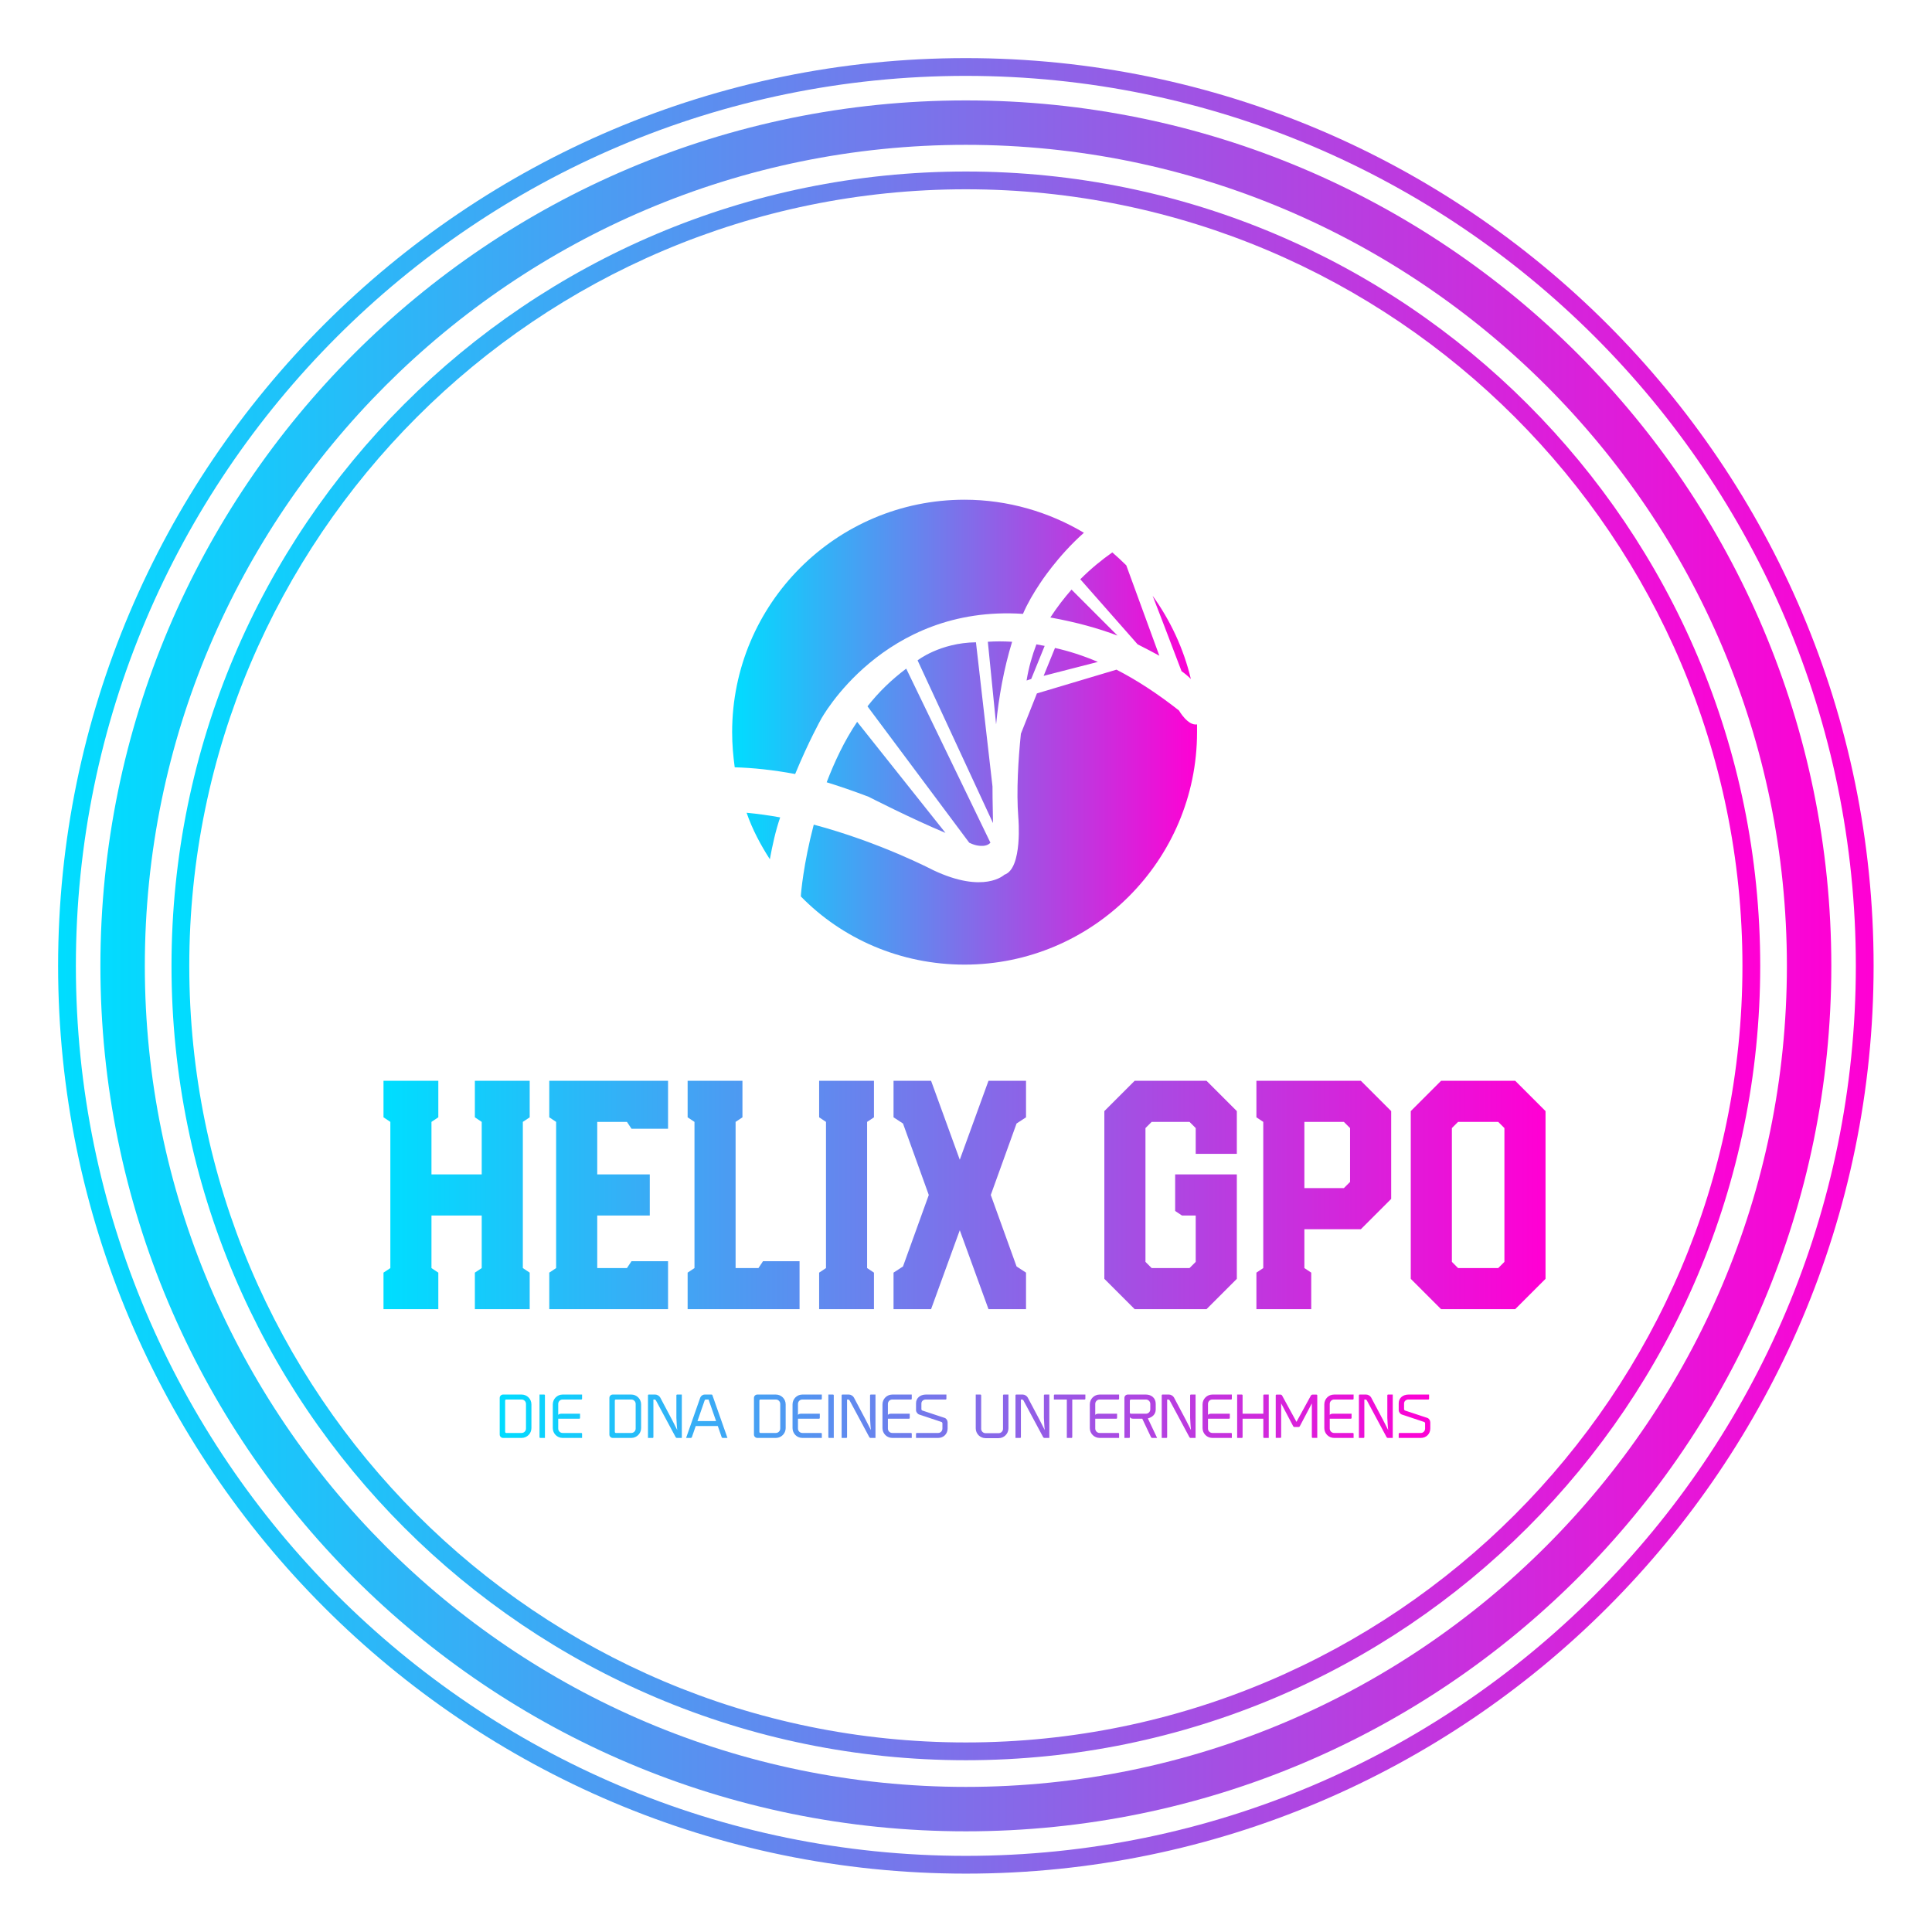 
        <svg xmlns="http://www.w3.org/2000/svg" xmlns:xlink="http://www.w3.org/1999/xlink" version="1.1" width="3191.969" 
        height="3191.998" viewBox="0 0 3191.969 3191.998">
			
			<g transform="scale(9.6) translate(10, 10)">
				<defs id="SvgjsDefs9216"><linearGradient id="SvgjsLinearGradient9225"><stop id="SvgjsStop9226" stop-color="#00ddff" offset="0"></stop><stop id="SvgjsStop9227" stop-color="#ff00d4" offset="1"></stop></linearGradient><linearGradient id="SvgjsLinearGradient9228"><stop id="SvgjsStop9229" stop-color="#00ddff" offset="0"></stop><stop id="SvgjsStop9230" stop-color="#ff00d4" offset="1"></stop></linearGradient><linearGradient id="SvgjsLinearGradient9231"><stop id="SvgjsStop9232" stop-color="#00ddff" offset="0"></stop><stop id="SvgjsStop9233" stop-color="#ff00d4" offset="1"></stop></linearGradient><linearGradient id="SvgjsLinearGradient9234"><stop id="SvgjsStop9235" stop-color="#00ddff" offset="0"></stop><stop id="SvgjsStop9236" stop-color="#ff00d4" offset="1"></stop></linearGradient></defs><g id="SvgjsG9217" featureKey="rootContainer" transform="matrix(1.529,0,0,1.529,0,0)" fill="url(#SvgjsLinearGradient9225)"><path xmlns="http://www.w3.org/2000/svg" d="M102.174 199.588c53.8 0 97.413-43.613 97.413-97.413S155.974 4.762 102.174 4.762 4.761 48.375 4.761 102.175s43.614 97.413 97.413 97.413zm0-189.826c50.957 0 92.413 41.457 92.413 92.413s-41.456 92.413-92.413 92.413c-50.957 0-92.413-41.457-92.413-92.413S51.218 9.762 102.174 9.762z"></path><path xmlns="http://www.w3.org/2000/svg" d="M102.174 191.585c49.38 0 89.41-40.03 89.41-89.41s-40.03-89.41-89.41-89.41c-49.38 0-89.41 40.03-89.41 89.41s40.03 89.41 89.41 89.41zm0-176.82c48.198 0 87.41 39.212 87.41 87.41s-39.212 87.41-87.41 87.41c-48.198 0-87.41-39.212-87.41-87.41s39.212-87.41 87.41-87.41z"></path><path xmlns="http://www.w3.org/2000/svg" d="M102.174 204.35c56.339 0 102.174-45.835 102.174-102.175S158.513 0 102.174 0C45.835 0 0 45.835 0 102.175S45.835 204.35 102.174 204.35zm0-202.35c55.236 0 100.174 44.938 100.174 100.175S157.411 202.35 102.174 202.35C46.938 202.35 2 157.411 2 102.175S46.938 2 102.174 2z"></path></g><g id="SvgjsG9218" featureKey="symbolFeature-0" transform="matrix(0.889,0,0,0.889,111.556,71.556)" fill="url(#SvgjsLinearGradient9228)"><path xmlns="http://www.w3.org/2000/svg" d="M40.9,36.1l14.6,31.5c0-1.5-0.1-4-0.1-7.1l-3.2-27.9C45.2,32.7,40.9,36.1,40.9,36.1z M59.2,32.5c-1.7-0.1-3.3-0.1-4.7,0  l1.6,16C56.6,43.3,57.6,37.7,59.2,32.5z M23.3,59.7c2.6,0.8,5.2,1.7,8.1,2.8c0,0,8.4,4.3,14.9,7L29.2,48  C26.7,51.7,24.8,55.8,23.3,59.7z M12.3,74.6c0.5-2.7,1.1-5.5,2-8.1c-2.2-0.4-4.4-0.7-6.5-0.9C8.9,68.8,10.5,71.8,12.3,74.6z   M51.9,71.8c0,0,2.1,0.7,3.1-0.4L38.7,37.7c-2.8,2.1-5.3,4.5-7.5,7.3l19.7,26.4C51.3,71.6,51.6,71.7,51.9,71.8z M93.8,39.7  c-1.4-5.9-4-11.4-7.4-16.1c2,5.1,4.1,10.7,5.6,14.6C92.6,38.6,93.3,39.2,93.8,39.7z M91.5,45.8c-4.2-3.3-8.2-5.9-12.1-7.9L64,42.5  l-3.1,7.8c-0.5,4.9-0.9,11.1-0.5,16.2c0,0,0.9,9.9-2.7,11.1c0,0-3.9,3.8-13.8-0.9c0,0-10.3-5.4-23.1-8.8c-2,7.6-2.5,13.4-2.5,13.9  C26.3,90,37.6,95,50,95c24.8,0,45-20.2,45-45c0-0.5,0-1,0-1.5C93.2,48.8,91.5,45.8,91.5,45.8z M61.3,27.1c0.9-2.1,2.1-4.1,3.3-5.9  c0,0,3.4-5.3,8.5-9.8C66.4,7.4,58.4,5,50,5C25.1,5,5,25.2,5,50c0,2.4,0.2,4.6,0.5,6.8c3.5,0.1,7.4,0.5,11.7,1.3  c2.6-6.3,5-10.6,5-10.6S34.2,25.3,61.3,27.1z M62,40l0.9-0.3l2.6-6.4c-0.6-0.1-1-0.2-1.6-0.3C63.1,35.1,62.4,37.5,62,40z M67.5,33.7  l-2.2,5.4l10.5-2.7C73,35.2,70.2,34.3,67.5,33.7z M70.7,22.4c-1.4,1.6-2.8,3.4-4.1,5.4c5,0.9,9.3,2.1,13,3.5L70.7,22.4z M87.7,35.2  l-6.4-17.5c-0.9-0.9-1.8-1.7-2.7-2.5c-2,1.4-4.1,3.1-6.2,5.2L83.5,33C85.1,33.8,86.6,34.6,87.7,35.2z"></path></g><g id="SvgjsG9219" featureKey="nameFeature-0" transform="matrix(1.404,0,0,1.404,54.315,159.151)" fill="url(#SvgjsLinearGradient9231)"><path d="M1.2 40 l0 -4.48 l0.84 -0.56 l0 -17.92 l-0.84 -0.56 l0 -4.48 l6.72 0 l0 4.48 l-0.84 0.56 l0 6.44 l6.16 0 l0 -6.44 l-0.84 -0.56 l0 -4.48 l6.72 0 l0 4.48 l-0.84 0.56 l0 17.92 l0.84 0.56 l0 4.48 l-6.72 0 l0 -4.48 l0.84 -0.56 l0 -6.44 l-6.16 0 l0 6.44 l0.84 0.56 l0 4.48 l-6.72 0 z M21.52 40 l0 -4.48 l0.84 -0.56 l0 -17.92 l-0.84 -0.56 l0 -4.48 l14.56 0 l0 5.88 l-4.48 0 l-0.56 -0.84 l-3.64 0 l0 6.44 l6.44 0 l0 5.04 l-6.44 0 l0 6.44 l3.64 0 l0.56 -0.84 l4.48 0 l0 5.88 l-14.56 0 z M38.48 40 l0 -4.48 l0.84 -0.56 l0 -17.92 l-0.84 -0.56 l0 -4.48 l6.72 0 l0 4.48 l-0.84 0.56 l0 17.92 l2.8 0 l0.56 -0.84 l4.48 0 l0 5.88 l-13.72 0 z M54.6 40 l0 -4.48 l0.84 -0.56 l0 -17.92 l-0.84 -0.56 l0 -4.48 l6.72 0 l0 4.48 l-0.84 0.56 l0 17.92 l0.84 0.56 l0 4.48 l-6.72 0 z M63.72 40 l0 -4.48 l1.16 -0.76 l3.16 -8.76 l-3.16 -8.76 l-1.16 -0.76 l0 -4.48 l4.6 0 l3.52 9.68 l3.52 -9.68 l4.6 0 l0 4.48 l-1.16 0.76 l-3.16 8.76 l3.16 8.76 l1.16 0.76 l0 4.48 l-4.6 0 l-3.52 -9.68 l-3.52 9.68 l-4.6 0 z M93.28 40 l-3.72 -3.72 l0 -20.56 l3.72 -3.72 l8.8 0 l3.72 3.72 l0 5.24 l-5.04 0 l0 -3.16 l-0.76 -0.76 l-4.64 0 l-0.76 0.76 l0 16.4 l0.76 0.76 l4.64 0 l0.76 -0.76 l0 -5.68 l-1.68 0 l-0.84 -0.56 l0 -4.48 l7.56 0 l0 12.8 l-3.72 3.72 l-8.8 0 z M108.2 40 l0 -4.48 l0.84 -0.56 l0 -17.92 l-0.84 -0.56 l0 -4.48 l12.8 0 l3.72 3.72 l0 10.76 l-3.72 3.72 l-6.92 0 l0 4.76 l0.84 0.56 l0 4.48 l-6.72 0 z M114.08 25.16 l4.84 0 l0.76 -0.76 l0 -6.6 l-0.76 -0.76 l-4.84 0 l0 8.12 z M130.84 40 l-3.72 -3.72 l0 -20.56 l3.72 -3.72 l9.08 0 l3.72 3.72 l0 20.56 l-3.72 3.72 l-9.08 0 z M132.92 34.96 l4.92 0 l0.76 -0.76 l0 -16.4 l-0.76 -0.76 l-4.92 0 l-0.76 0.76 l0 16.4 z"></path></g><g id="SvgjsG9220" featureKey="sloganFeature-0" transform="matrix(0.497,0,0,0.497,75.384,227.527)" fill="url(#SvgjsLinearGradient9234)"><path d="M2.4 20 c-0.64 0 -1.16 -0.52 -1.16 -1.16 l0 -12.7 c0 -0.64 0.52 -1.16 1.16 -1.16 l6.42 0 c1.88 0 3.4 1.52 3.4 3.4 l0 8.22 c0 1.86 -1.52 3.4 -3.4 3.4 l-6.42 0 z M3.5 18.28 l5.32 0 c0.84 0 1.52 -0.68 1.52 -1.52 l0 -8.54 c0 -0.84 -0.68 -1.52 -1.52 -1.52 l-5.32 0 c-0.22 0 -0.38 0.16 -0.38 0.38 l0 10.82 c0 0.2 0.16 0.38 0.38 0.38 z M15.28 20 c-0.14 0 -0.26 -0.12 -0.26 -0.26 l0 -14.76 l1.62 0 c0.14 0 0.26 0.12 0.26 0.26 l0 14.76 l-1.62 0 z M23.02 6.7 c-0.84 0 -1.52 0.68 -1.52 1.52 l0 3.8 c0.2 -0.24 0.56 -0.4 0.98 -0.4 l6.58 0 l0 1.46 c0 0.14 -0.12 0.26 -0.26 0.26 l-7.3 0 l0 3.42 c0 0.84 0.68 1.52 1.52 1.52 l6.48 0 c0.14 0 0.26 0.12 0.26 0.26 l0 1.46 l-6.74 0 c-1.88 0 -3.4 -1.52 -3.4 -3.4 l0 -8.22 c0 -1.88 1.52 -3.4 3.4 -3.4 l6.74 0 l0 1.46 c0 0.14 -0.12 0.26 -0.26 0.26 l-6.48 0 z M40.38 20 c-0.64 0 -1.16 -0.52 -1.16 -1.16 l0 -12.7 c0 -0.64 0.52 -1.16 1.16 -1.16 l6.42 0 c1.88 0 3.4 1.52 3.4 3.4 l0 8.22 c0 1.86 -1.52 3.4 -3.4 3.4 l-6.42 0 z M41.48 18.28 l5.32 0 c0.84 0 1.52 -0.68 1.52 -1.52 l0 -8.54 c0 -0.84 -0.68 -1.52 -1.52 -1.52 l-5.32 0 c-0.22 0 -0.38 0.16 -0.38 0.38 l0 10.82 c0 0.2 0.16 0.38 0.38 0.38 z M60.9 13.7 l1.82 3.58 c-0.2 -1.56 -0.2 -2.82 -0.3 -4.24 l0 -7.8 c0 -0.14 0.12 -0.26 0.26 -0.26 l1.62 0 l0 15.02 l-1.74 0 c-0.14 0 -0.32 -0.12 -0.38 -0.24 l-6.84 -12.74 c-0.1 -0.18 -0.34 -0.32 -0.54 -0.32 l-0.34 0 l0 13.04 c0 0.14 -0.12 0.26 -0.26 0.26 l-1.62 0 l0 -14.76 c0 -0.14 0.12 -0.26 0.26 -0.26 l2.28 0 c0.64 0 1.4 0.46 1.7 1.02 z M74.86 5.12 l5.24 14.88 l-1.64 0 c-0.18 0 -0.32 -0.12 -0.36 -0.26 l-1.34 -3.86 l-7.64 0 l-1.34 3.86 c-0.04 0.14 -0.2 0.26 -0.36 0.26 l-1.64 0 l4.88 -13.9 c0.24 -0.66 0.86 -1.12 1.58 -1.12 l2.38 0 c0.1 0 0.2 0.06 0.24 0.14 z M69.72 14.16 l6.44 0 l-2.6 -7.46 l-0.98 0 c-0.16 0 -0.3 0.1 -0.36 0.26 z M90.44 20 c-0.64 0 -1.16 -0.52 -1.16 -1.16 l0 -12.7 c0 -0.64 0.52 -1.16 1.16 -1.16 l6.42 0 c1.88 0 3.4 1.52 3.4 3.4 l0 8.22 c0 1.86 -1.52 3.4 -3.4 3.4 l-6.42 0 z M91.54 18.28 l5.32 0 c0.84 0 1.52 -0.68 1.52 -1.52 l0 -8.54 c0 -0.84 -0.68 -1.52 -1.52 -1.52 l-5.32 0 c-0.22 0 -0.38 0.16 -0.38 0.38 l0 10.82 c0 0.2 0.16 0.38 0.38 0.38 z M106.04 6.7 c-0.84 0 -1.52 0.68 -1.52 1.52 l0 3.8 c0.2 -0.24 0.56 -0.4 0.98 -0.4 l6.58 0 l0 1.46 c0 0.14 -0.12 0.26 -0.26 0.26 l-7.3 0 l0 3.42 c0 0.84 0.68 1.52 1.52 1.52 l6.48 0 c0.14 0 0.26 0.12 0.26 0.26 l0 1.46 l-6.74 0 c-1.88 0 -3.4 -1.52 -3.4 -3.4 l0 -8.22 c0 -1.88 1.52 -3.4 3.4 -3.4 l6.74 0 l0 1.46 c0 0.14 -0.12 0.26 -0.26 0.26 l-6.48 0 z M115.3 20 c-0.14 0 -0.26 -0.12 -0.26 -0.26 l0 -14.76 l1.62 0 c0.14 0 0.26 0.12 0.26 0.26 l0 14.76 l-1.62 0 z M127.96 13.7 l1.82 3.58 c-0.2 -1.56 -0.2 -2.82 -0.3 -4.24 l0 -7.8 c0 -0.14 0.12 -0.26 0.26 -0.26 l1.62 0 l0 15.02 l-1.74 0 c-0.14 0 -0.32 -0.12 -0.38 -0.24 l-6.84 -12.74 c-0.1 -0.18 -0.34 -0.32 -0.54 -0.32 l-0.34 0 l0 13.04 c0 0.14 -0.12 0.26 -0.26 0.26 l-1.62 0 l0 -14.76 c0 -0.14 0.12 -0.26 0.26 -0.26 l2.28 0 c0.64 0 1.4 0.46 1.7 1.02 z M137.18 6.7 c-0.84 0 -1.52 0.68 -1.52 1.52 l0 3.8 c0.2 -0.24 0.56 -0.4 0.98 -0.4 l6.58 0 l0 1.46 c0 0.14 -0.12 0.26 -0.26 0.26 l-7.3 0 l0 3.42 c0 0.84 0.68 1.52 1.52 1.52 l6.48 0 c0.14 0 0.26 0.12 0.26 0.26 l0 1.46 l-6.74 0 c-1.88 0 -3.4 -1.52 -3.4 -3.4 l0 -8.22 c0 -1.88 1.52 -3.4 3.4 -3.4 l6.74 0 l0 1.46 c0 0.14 -0.12 0.26 -0.26 0.26 l-6.48 0 z M145.66 18.28 l7.4 0 c0.84 0 1.48 -0.68 1.48 -1.52 l0 -1.82 c0 -0.2 -0.16 -0.42 -0.36 -0.48 l-7.68 -2.56 c-0.6 -0.2 -1.1 -0.88 -1.1 -1.52 l0 -2.38 c0 -1.88 1.52 -3.02 3.4 -3.02 l7.12 0 l0 1.46 c0 0.14 -0.1 0.26 -0.26 0.26 l-6.86 0 c-0.84 0 -1.54 0.54 -1.54 1.38 l0 1.94 c0 0.22 0.16 0.44 0.36 0.5 l7.68 2.54 c0.6 0.2 1.04 0.9 1.04 1.54 l0 2.14 c0 1.88 -1.42 3.26 -3.28 3.26 l-7.66 0 l0 -1.46 c0 -0.16 0.12 -0.26 0.26 -0.26 z M169.48 20.08 c-1.88 0 -3.4 -1.52 -3.4 -3.4 l0 -11.7 l1.62 0 c0.14 0 0.26 0.12 0.26 0.26 l0 11.6 c0 0.84 0.68 1.52 1.52 1.52 l4.52 0 c0.84 0 1.52 -0.68 1.52 -1.52 l0 -11.6 c0 -0.14 0.12 -0.26 0.26 -0.26 l1.62 0 l0 11.7 c0 1.88 -1.54 3.4 -3.4 3.4 l-4.52 0 z M188.16 13.7 l1.82 3.58 c-0.2 -1.56 -0.2 -2.82 -0.3 -4.24 l0 -7.8 c0 -0.14 0.12 -0.26 0.26 -0.26 l1.62 0 l0 15.02 l-1.74 0 c-0.14 0 -0.32 -0.12 -0.38 -0.24 l-6.84 -12.74 c-0.1 -0.18 -0.34 -0.32 -0.54 -0.32 l-0.34 0 l0 13.04 c0 0.14 -0.12 0.26 -0.26 0.26 l-1.62 0 l0 -14.76 c0 -0.14 0.12 -0.26 0.26 -0.26 l2.28 0 c0.64 0 1.4 0.46 1.7 1.02 z M193.4 4.98 l10.64 0 l0 1.46 c0 0.14 -0.12 0.26 -0.26 0.26 l-4.28 0 l0 13.04 c0 0.14 -0.1 0.26 -0.26 0.26 l-1.62 0 l0 -13.3 l-4.48 0 l0 -1.46 c0 -0.14 0.12 -0.26 0.26 -0.26 z M208.98 6.7 c-0.84 0 -1.52 0.68 -1.52 1.52 l0 3.8 c0.2 -0.24 0.56 -0.4 0.98 -0.4 l6.58 0 l0 1.46 c0 0.14 -0.12 0.26 -0.26 0.26 l-7.3 0 l0 3.42 c0 0.84 0.68 1.52 1.52 1.52 l6.48 0 c0.14 0 0.26 0.12 0.26 0.26 l0 1.46 l-6.74 0 c-1.88 0 -3.4 -1.52 -3.4 -3.4 l0 -8.22 c0 -1.88 1.52 -3.4 3.4 -3.4 l6.74 0 l0 1.46 c0 0.14 -0.12 0.26 -0.26 0.26 l-6.48 0 z M219.48 12.8 l-0.04 0 l0 6.94 c0 0.14 -0.12 0.26 -0.26 0.26 l-1.62 0 l0 -13.86 c0 -0.64 0.52 -1.16 1.16 -1.16 l6.28 0 c1.88 0 3.4 1.18 3.4 3.22 l0 1.94 c0 1.76 -1.26 2.72 -2.72 3.1 l3.2 6.76 l-1.74 0 c-0.14 0 -0.3 -0.12 -0.36 -0.24 l-3.04 -6.42 l-2.56 0 l-0.58 0 c-0.56 0 -0.98 -0.16 -1.12 -0.54 z M219.82 11.62 l5.18 0 c0.84 0 1.52 -0.68 1.52 -1.52 l0 -1.88 c0 -0.84 -0.68 -1.52 -1.52 -1.52 l-5.18 0 c-0.22 0 -0.38 0.18 -0.38 0.38 l0 4.16 c0 0.22 0.18 0.38 0.38 0.38 z M238.8 13.7 l1.82 3.58 c-0.2 -1.56 -0.2 -2.82 -0.3 -4.24 l0 -7.8 c0 -0.14 0.12 -0.26 0.26 -0.26 l1.62 0 l0 15.02 l-1.74 0 c-0.14 0 -0.32 -0.12 -0.38 -0.24 l-6.84 -12.74 c-0.1 -0.18 -0.34 -0.32 -0.54 -0.32 l-0.34 0 l0 13.04 c0 0.14 -0.12 0.26 -0.26 0.26 l-1.62 0 l0 -14.76 c0 -0.14 0.12 -0.26 0.26 -0.26 l2.28 0 c0.64 0 1.4 0.46 1.7 1.02 z M248.02 6.7 c-0.84 0 -1.52 0.68 -1.52 1.52 l0 3.8 c0.2 -0.24 0.56 -0.4 0.98 -0.4 l6.58 0 l0 1.46 c0 0.14 -0.12 0.26 -0.26 0.26 l-7.3 0 l0 3.42 c0 0.84 0.68 1.52 1.52 1.52 l6.48 0 c0.14 0 0.26 0.12 0.26 0.26 l0 1.46 l-6.74 0 c-1.88 0 -3.4 -1.52 -3.4 -3.4 l0 -8.22 c0 -1.88 1.52 -3.4 3.4 -3.4 l6.74 0 l0 1.46 c0 0.14 -0.12 0.26 -0.26 0.26 l-6.48 0 z M265.92 4.98 l1.62 0 l0 15.02 l-1.62 0 c-0.14 0 -0.26 -0.12 -0.26 -0.26 l0 -6.4 l-7.18 0 l0 6.4 c0 0.14 -0.12 0.26 -0.26 0.26 l-1.62 0 l0 -15.02 l1.62 0 c0.14 0 0.26 0.12 0.26 0.26 l0 6.38 l7.18 0 l0 -6.38 c0 -0.14 0.12 -0.26 0.26 -0.26 z M271.62 5 c0.2 0 0.44 0.14 0.54 0.32 l4.98 9.12 l5 -9.12 c0.1 -0.18 0.34 -0.32 0.54 -0.32 l1.4 0 c0.14 0 0.26 0.1 0.26 0.26 l0 14.72 l-1.62 0 c-0.14 0 -0.26 -0.12 -0.26 -0.26 l0 -11.68 l-4.18 7.94 c-0.08 0.14 -0.24 0.24 -0.4 0.24 l-1.46 0 c-0.16 0 -0.32 -0.1 -0.4 -0.24 l-4.18 -7.94 l0 11.68 c0 0.14 -0.12 0.26 -0.26 0.26 l-1.62 0 l0 -14.72 c0 -0.16 0.12 -0.26 0.26 -0.26 l1.4 0 z M290.18 6.7 c-0.84 0 -1.52 0.68 -1.52 1.52 l0 3.8 c0.2 -0.24 0.56 -0.4 0.98 -0.4 l6.58 0 l0 1.46 c0 0.14 -0.12 0.26 -0.26 0.26 l-7.3 0 l0 3.42 c0 0.84 0.68 1.52 1.52 1.52 l6.48 0 c0.14 0 0.26 0.12 0.26 0.26 l0 1.46 l-6.74 0 c-1.88 0 -3.4 -1.52 -3.4 -3.4 l0 -8.22 c0 -1.88 1.52 -3.4 3.4 -3.4 l6.74 0 l0 1.46 c0 0.14 -0.12 0.26 -0.26 0.26 l-6.48 0 z M307.08 13.7 l1.82 3.58 c-0.2 -1.56 -0.2 -2.82 -0.3 -4.24 l0 -7.8 c0 -0.14 0.12 -0.26 0.26 -0.26 l1.62 0 l0 15.02 l-1.74 0 c-0.14 0 -0.32 -0.12 -0.38 -0.24 l-6.84 -12.74 c-0.1 -0.18 -0.34 -0.32 -0.54 -0.32 l-0.34 0 l0 13.04 c0 0.14 -0.12 0.26 -0.26 0.26 l-1.62 0 l0 -14.76 c0 -0.14 0.12 -0.26 0.26 -0.26 l2.28 0 c0.64 0 1.4 0.46 1.7 1.02 z M312.8 18.28 l7.4 0 c0.84 0 1.48 -0.68 1.48 -1.52 l0 -1.82 c0 -0.2 -0.16 -0.42 -0.36 -0.48 l-7.68 -2.56 c-0.6 -0.2 -1.1 -0.88 -1.1 -1.52 l0 -2.38 c0 -1.88 1.52 -3.02 3.4 -3.02 l7.12 0 l0 1.46 c0 0.14 -0.1 0.26 -0.26 0.26 l-6.86 0 c-0.84 0 -1.54 0.54 -1.54 1.38 l0 1.94 c0 0.22 0.16 0.44 0.36 0.5 l7.68 2.54 c0.6 0.2 1.04 0.9 1.04 1.54 l0 2.14 c0 1.88 -1.42 3.26 -3.28 3.26 l-7.66 0 l0 -1.46 c0 -0.16 0.12 -0.26 0.26 -0.26 z"></path></g>
			</g>
		</svg>
	